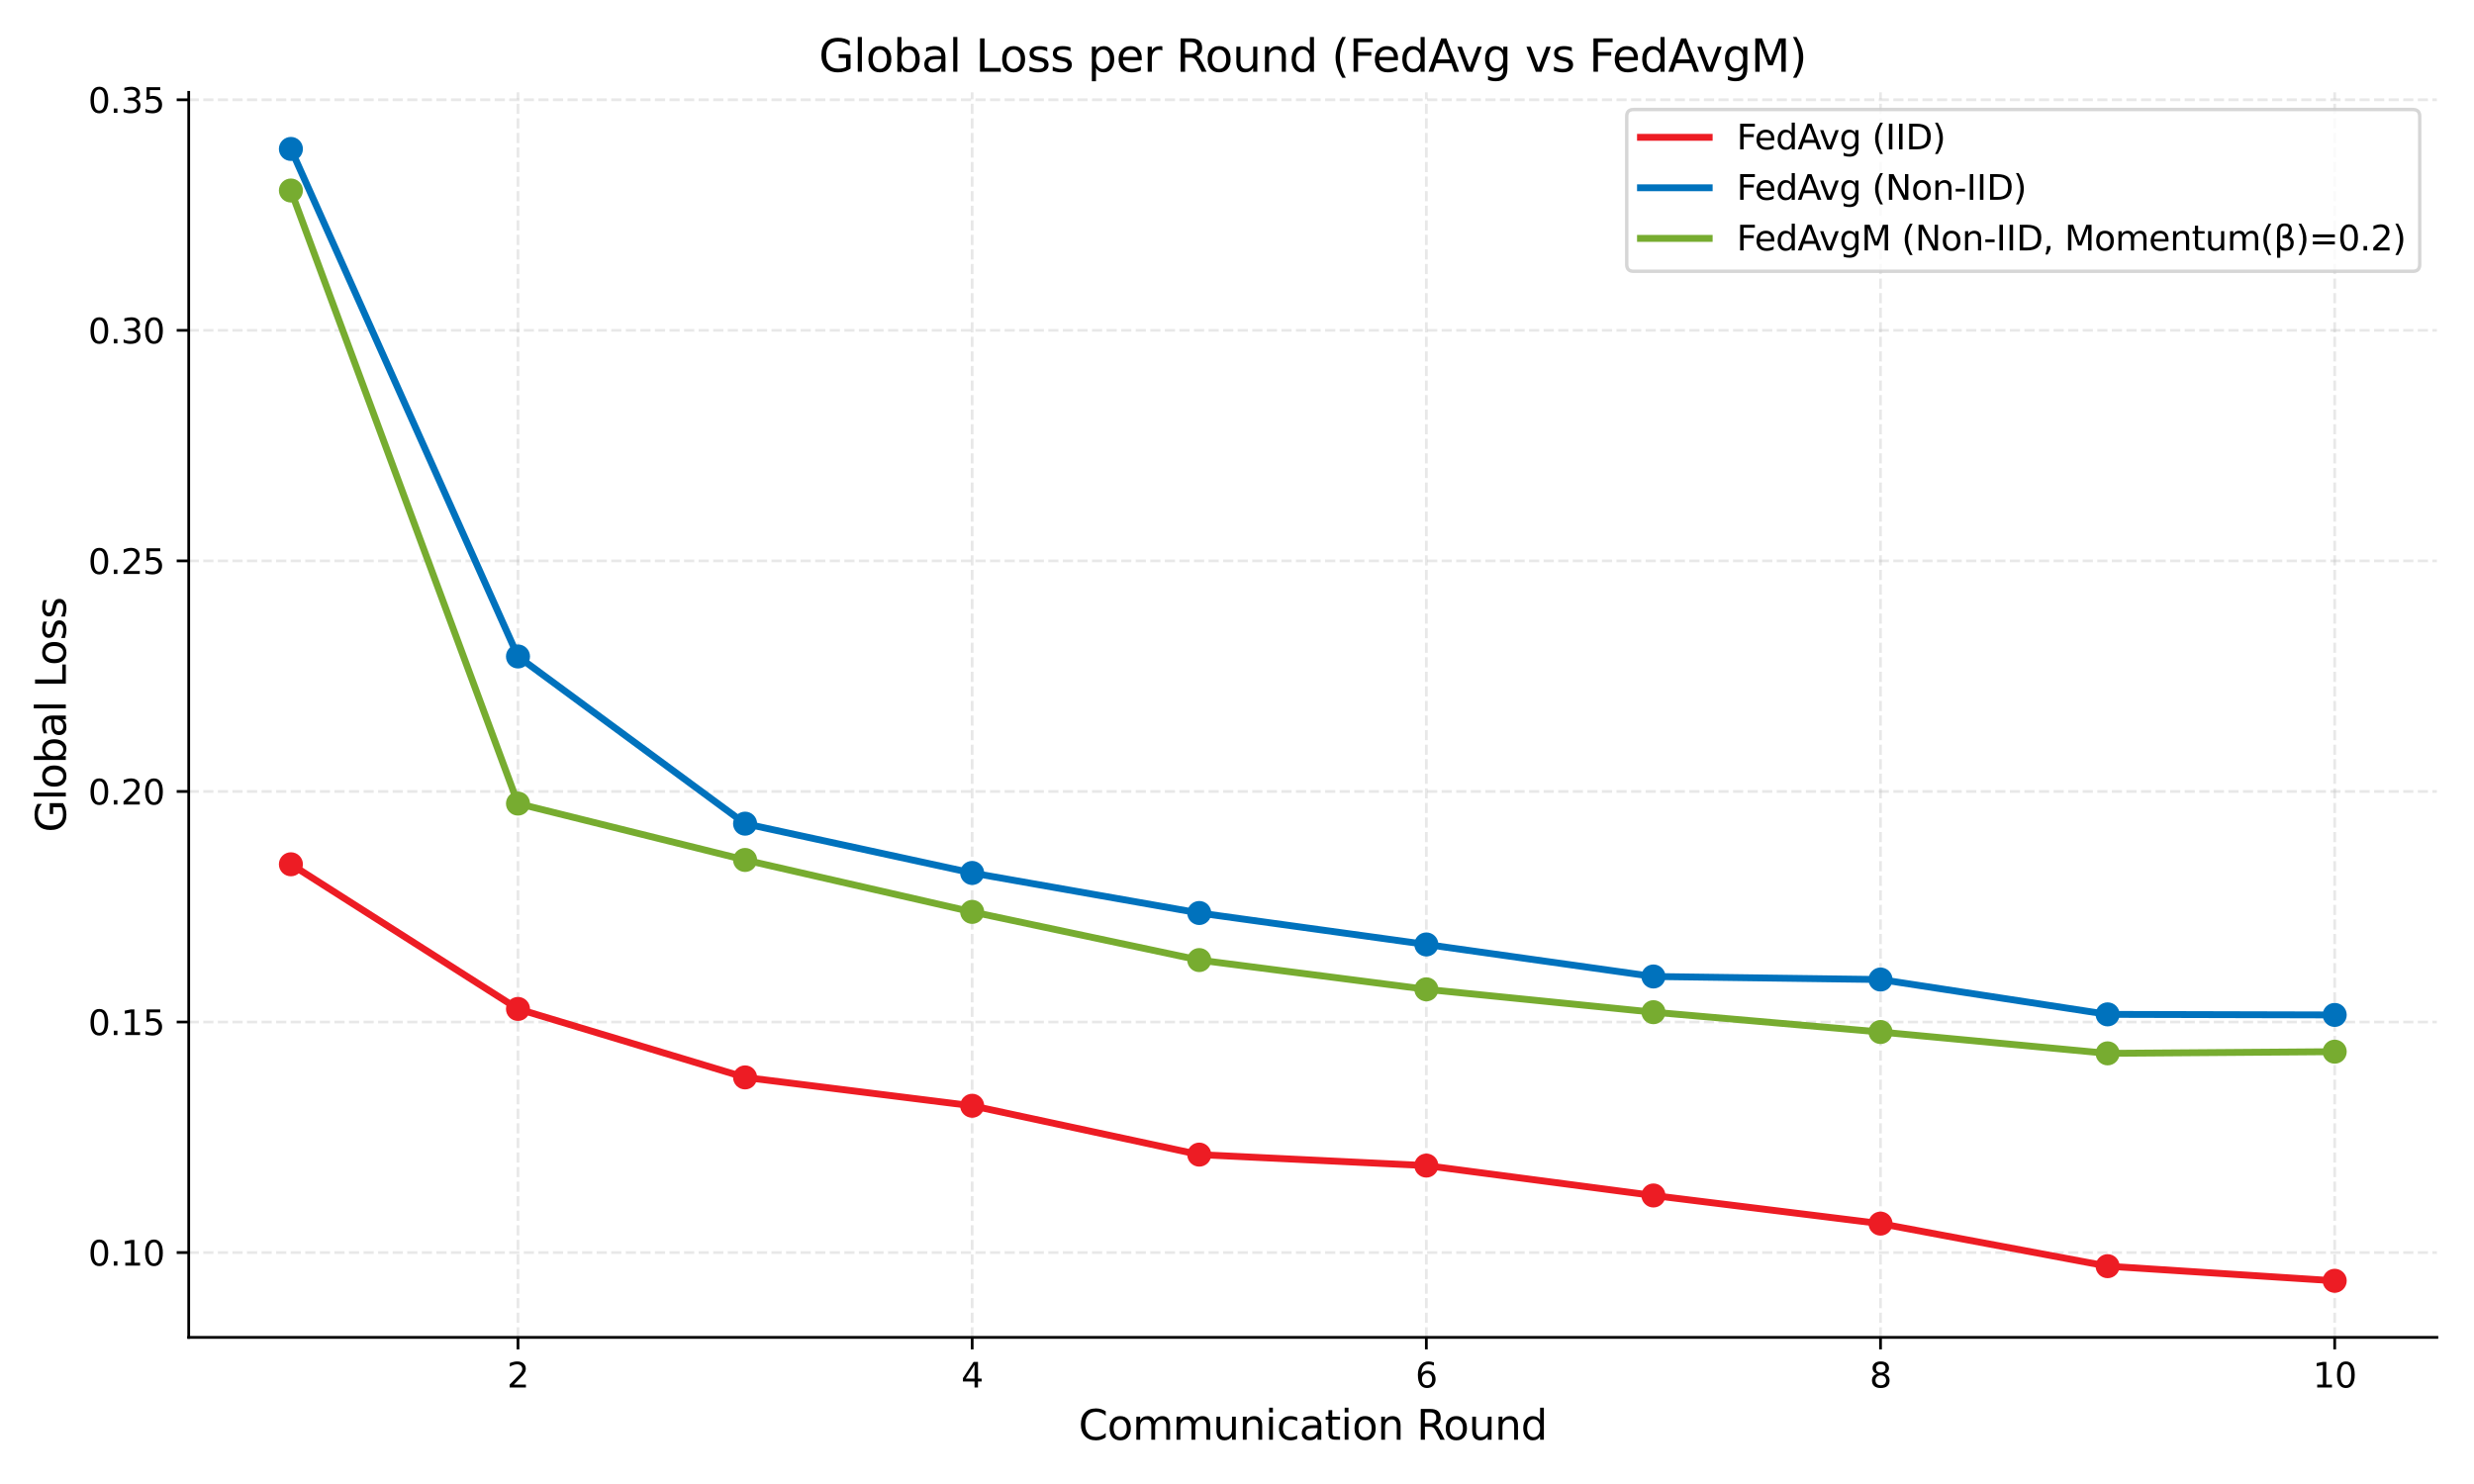 <?xml version="1.0" encoding="utf-8" standalone="no"?>
<!DOCTYPE svg PUBLIC "-//W3C//DTD SVG 1.1//EN"
  "http://www.w3.org/Graphics/SVG/1.1/DTD/svg11.dtd">
<svg xmlns:xlink="http://www.w3.org/1999/xlink" width="720pt" height="432pt" viewBox="0 0 720 432" xmlns="http://www.w3.org/2000/svg" version="1.1">
 <defs>
  <style type="text/css">*{stroke-linejoin: round; stroke-linecap: butt}</style>
 </defs>
 <g id="figure_1">
  <g id="patch_1">
   <path d="M 0 432 
L 720 432 
L 720 0 
L 0 0 
z
" style="fill: #ffffff"/>
  </g>
  <g id="axes_1">
   <g id="patch_2">
    <path d="M 54.92 389.32 
L 709.2 389.32 
L 709.2 26.88 
L 54.92 26.88 
z
" style="fill: #ffffff"/>
   </g>
   <g id="matplotlib.axis_1">
    <g id="xtick_1">
     <g id="line2d_1">
      <path d="M 150.749 389.32 
L 150.749 26.88 
" clip-path="url(#pfe8c3be2ac)" style="fill: none; stroke-dasharray: 2.96,1.28; stroke-dashoffset: 0; stroke: #b0b0b0; stroke-opacity: 0.3; stroke-width: 0.8"/>
     </g>
     <g id="line2d_2">
      <defs>
       <path id="m2718a9de65" d="M 0 0 
L 0 3.5 
" style="stroke: #000000; stroke-width: 0.8"/>
      </defs>
      <g>
       <use xlink:href="#m2718a9de65" x="150.749" y="389.32" style="stroke: #000000; stroke-width: 0.8"/>
      </g>
     </g>
     <g id="text_1">
      <!-- 2 -->
      <g transform="translate(147.568 403.918) scale(0.1 -0.1)">
       <defs>
        <path id="DejaVuSans-32" d="M 1228 531 
L 3431 531 
L 3431 0 
L 469 0 
L 469 531 
Q 828 903 1448 1529 
Q 2069 2156 2228 2338 
Q 2531 2678 2651 2914 
Q 2772 3150 2772 3378 
Q 2772 3750 2511 3984 
Q 2250 4219 1831 4219 
Q 1534 4219 1204 4116 
Q 875 4013 500 3803 
L 500 4441 
Q 881 4594 1212 4672 
Q 1544 4750 1819 4750 
Q 2544 4750 2975 4387 
Q 3406 4025 3406 3419 
Q 3406 3131 3298 2873 
Q 3191 2616 2906 2266 
Q 2828 2175 2409 1742 
Q 1991 1309 1228 531 
z
" transform="scale(0.016)"/>
       </defs>
       <use xlink:href="#DejaVuSans-32"/>
      </g>
     </g>
    </g>
    <g id="xtick_2">
     <g id="line2d_3">
      <path d="M 282.927 389.32 
L 282.927 26.88 
" clip-path="url(#pfe8c3be2ac)" style="fill: none; stroke-dasharray: 2.96,1.28; stroke-dashoffset: 0; stroke: #b0b0b0; stroke-opacity: 0.3; stroke-width: 0.8"/>
     </g>
     <g id="line2d_4">
      <g>
       <use xlink:href="#m2718a9de65" x="282.927" y="389.32" style="stroke: #000000; stroke-width: 0.8"/>
      </g>
     </g>
     <g id="text_2">
      <!-- 4 -->
      <g transform="translate(279.745 403.918) scale(0.1 -0.1)">
       <defs>
        <path id="DejaVuSans-34" d="M 2419 4116 
L 825 1625 
L 2419 1625 
L 2419 4116 
z
M 2253 4666 
L 3047 4666 
L 3047 1625 
L 3713 1625 
L 3713 1100 
L 3047 1100 
L 3047 0 
L 2419 0 
L 2419 1100 
L 313 1100 
L 313 1709 
L 2253 4666 
z
" transform="scale(0.016)"/>
       </defs>
       <use xlink:href="#DejaVuSans-34"/>
      </g>
     </g>
    </g>
    <g id="xtick_3">
     <g id="line2d_5">
      <path d="M 415.104 389.32 
L 415.104 26.88 
" clip-path="url(#pfe8c3be2ac)" style="fill: none; stroke-dasharray: 2.96,1.28; stroke-dashoffset: 0; stroke: #b0b0b0; stroke-opacity: 0.3; stroke-width: 0.8"/>
     </g>
     <g id="line2d_6">
      <g>
       <use xlink:href="#m2718a9de65" x="415.104" y="389.32" style="stroke: #000000; stroke-width: 0.8"/>
      </g>
     </g>
     <g id="text_3">
      <!-- 6 -->
      <g transform="translate(411.923 403.918) scale(0.1 -0.1)">
       <defs>
        <path id="DejaVuSans-36" d="M 2113 2584 
Q 1688 2584 1439 2293 
Q 1191 2003 1191 1497 
Q 1191 994 1439 701 
Q 1688 409 2113 409 
Q 2538 409 2786 701 
Q 3034 994 3034 1497 
Q 3034 2003 2786 2293 
Q 2538 2584 2113 2584 
z
M 3366 4563 
L 3366 3988 
Q 3128 4100 2886 4159 
Q 2644 4219 2406 4219 
Q 1781 4219 1451 3797 
Q 1122 3375 1075 2522 
Q 1259 2794 1537 2939 
Q 1816 3084 2150 3084 
Q 2853 3084 3261 2657 
Q 3669 2231 3669 1497 
Q 3669 778 3244 343 
Q 2819 -91 2113 -91 
Q 1303 -91 875 529 
Q 447 1150 447 2328 
Q 447 3434 972 4092 
Q 1497 4750 2381 4750 
Q 2619 4750 2861 4703 
Q 3103 4656 3366 4563 
z
" transform="scale(0.016)"/>
       </defs>
       <use xlink:href="#DejaVuSans-36"/>
      </g>
     </g>
    </g>
    <g id="xtick_4">
     <g id="line2d_7">
      <path d="M 547.282 389.32 
L 547.282 26.88 
" clip-path="url(#pfe8c3be2ac)" style="fill: none; stroke-dasharray: 2.96,1.28; stroke-dashoffset: 0; stroke: #b0b0b0; stroke-opacity: 0.3; stroke-width: 0.8"/>
     </g>
     <g id="line2d_8">
      <g>
       <use xlink:href="#m2718a9de65" x="547.282" y="389.32" style="stroke: #000000; stroke-width: 0.8"/>
      </g>
     </g>
     <g id="text_4">
      <!-- 8 -->
      <g transform="translate(544.101 403.918) scale(0.1 -0.1)">
       <defs>
        <path id="DejaVuSans-38" d="M 2034 2216 
Q 1584 2216 1326 1975 
Q 1069 1734 1069 1313 
Q 1069 891 1326 650 
Q 1584 409 2034 409 
Q 2484 409 2743 651 
Q 3003 894 3003 1313 
Q 3003 1734 2745 1975 
Q 2488 2216 2034 2216 
z
M 1403 2484 
Q 997 2584 770 2862 
Q 544 3141 544 3541 
Q 544 4100 942 4425 
Q 1341 4750 2034 4750 
Q 2731 4750 3128 4425 
Q 3525 4100 3525 3541 
Q 3525 3141 3298 2862 
Q 3072 2584 2669 2484 
Q 3125 2378 3379 2068 
Q 3634 1759 3634 1313 
Q 3634 634 3220 271 
Q 2806 -91 2034 -91 
Q 1263 -91 848 271 
Q 434 634 434 1313 
Q 434 1759 690 2068 
Q 947 2378 1403 2484 
z
M 1172 3481 
Q 1172 3119 1398 2916 
Q 1625 2713 2034 2713 
Q 2441 2713 2670 2916 
Q 2900 3119 2900 3481 
Q 2900 3844 2670 4047 
Q 2441 4250 2034 4250 
Q 1625 4250 1398 4047 
Q 1172 3844 1172 3481 
z
" transform="scale(0.016)"/>
       </defs>
       <use xlink:href="#DejaVuSans-38"/>
      </g>
     </g>
    </g>
    <g id="xtick_5">
     <g id="line2d_9">
      <path d="M 679.46 389.32 
L 679.46 26.88 
" clip-path="url(#pfe8c3be2ac)" style="fill: none; stroke-dasharray: 2.96,1.28; stroke-dashoffset: 0; stroke: #b0b0b0; stroke-opacity: 0.3; stroke-width: 0.8"/>
     </g>
     <g id="line2d_10">
      <g>
       <use xlink:href="#m2718a9de65" x="679.46" y="389.32" style="stroke: #000000; stroke-width: 0.8"/>
      </g>
     </g>
     <g id="text_5">
      <!-- 10 -->
      <g transform="translate(673.097 403.918) scale(0.1 -0.1)">
       <defs>
        <path id="DejaVuSans-31" d="M 794 531 
L 1825 531 
L 1825 4091 
L 703 3866 
L 703 4441 
L 1819 4666 
L 2450 4666 
L 2450 531 
L 3481 531 
L 3481 0 
L 794 0 
L 794 531 
z
" transform="scale(0.016)"/>
        <path id="DejaVuSans-30" d="M 2034 4250 
Q 1547 4250 1301 3770 
Q 1056 3291 1056 2328 
Q 1056 1369 1301 889 
Q 1547 409 2034 409 
Q 2525 409 2770 889 
Q 3016 1369 3016 2328 
Q 3016 3291 2770 3770 
Q 2525 4250 2034 4250 
z
M 2034 4750 
Q 2819 4750 3233 4129 
Q 3647 3509 3647 2328 
Q 3647 1150 3233 529 
Q 2819 -91 2034 -91 
Q 1250 -91 836 529 
Q 422 1150 422 2328 
Q 422 3509 836 4129 
Q 1250 4750 2034 4750 
z
" transform="scale(0.016)"/>
       </defs>
       <use xlink:href="#DejaVuSans-31"/>
       <use xlink:href="#DejaVuSans-30" x="63.623"/>
      </g>
     </g>
    </g>
    <g id="text_6">
     <!-- Communication Round -->
     <g transform="translate(313.878 419.116) scale(0.12 -0.12)">
      <defs>
       <path id="DejaVuSans-43" d="M 4122 4306 
L 4122 3641 
Q 3803 3938 3442 4084 
Q 3081 4231 2675 4231 
Q 1875 4231 1450 3742 
Q 1025 3253 1025 2328 
Q 1025 1406 1450 917 
Q 1875 428 2675 428 
Q 3081 428 3442 575 
Q 3803 722 4122 1019 
L 4122 359 
Q 3791 134 3420 21 
Q 3050 -91 2638 -91 
Q 1578 -91 968 557 
Q 359 1206 359 2328 
Q 359 3453 968 4101 
Q 1578 4750 2638 4750 
Q 3056 4750 3426 4639 
Q 3797 4528 4122 4306 
z
" transform="scale(0.016)"/>
       <path id="DejaVuSans-6f" d="M 1959 3097 
Q 1497 3097 1228 2736 
Q 959 2375 959 1747 
Q 959 1119 1226 758 
Q 1494 397 1959 397 
Q 2419 397 2687 759 
Q 2956 1122 2956 1747 
Q 2956 2369 2687 2733 
Q 2419 3097 1959 3097 
z
M 1959 3584 
Q 2709 3584 3137 3096 
Q 3566 2609 3566 1747 
Q 3566 888 3137 398 
Q 2709 -91 1959 -91 
Q 1206 -91 779 398 
Q 353 888 353 1747 
Q 353 2609 779 3096 
Q 1206 3584 1959 3584 
z
" transform="scale(0.016)"/>
       <path id="DejaVuSans-6d" d="M 3328 2828 
Q 3544 3216 3844 3400 
Q 4144 3584 4550 3584 
Q 5097 3584 5394 3201 
Q 5691 2819 5691 2113 
L 5691 0 
L 5113 0 
L 5113 2094 
Q 5113 2597 4934 2840 
Q 4756 3084 4391 3084 
Q 3944 3084 3684 2787 
Q 3425 2491 3425 1978 
L 3425 0 
L 2847 0 
L 2847 2094 
Q 2847 2600 2669 2842 
Q 2491 3084 2119 3084 
Q 1678 3084 1418 2786 
Q 1159 2488 1159 1978 
L 1159 0 
L 581 0 
L 581 3500 
L 1159 3500 
L 1159 2956 
Q 1356 3278 1631 3431 
Q 1906 3584 2284 3584 
Q 2666 3584 2933 3390 
Q 3200 3197 3328 2828 
z
" transform="scale(0.016)"/>
       <path id="DejaVuSans-75" d="M 544 1381 
L 544 3500 
L 1119 3500 
L 1119 1403 
Q 1119 906 1312 657 
Q 1506 409 1894 409 
Q 2359 409 2629 706 
Q 2900 1003 2900 1516 
L 2900 3500 
L 3475 3500 
L 3475 0 
L 2900 0 
L 2900 538 
Q 2691 219 2414 64 
Q 2138 -91 1772 -91 
Q 1169 -91 856 284 
Q 544 659 544 1381 
z
M 1991 3584 
L 1991 3584 
z
" transform="scale(0.016)"/>
       <path id="DejaVuSans-6e" d="M 3513 2113 
L 3513 0 
L 2938 0 
L 2938 2094 
Q 2938 2591 2744 2837 
Q 2550 3084 2163 3084 
Q 1697 3084 1428 2787 
Q 1159 2491 1159 1978 
L 1159 0 
L 581 0 
L 581 3500 
L 1159 3500 
L 1159 2956 
Q 1366 3272 1645 3428 
Q 1925 3584 2291 3584 
Q 2894 3584 3203 3211 
Q 3513 2838 3513 2113 
z
" transform="scale(0.016)"/>
       <path id="DejaVuSans-69" d="M 603 3500 
L 1178 3500 
L 1178 0 
L 603 0 
L 603 3500 
z
M 603 4863 
L 1178 4863 
L 1178 4134 
L 603 4134 
L 603 4863 
z
" transform="scale(0.016)"/>
       <path id="DejaVuSans-63" d="M 3122 3366 
L 3122 2828 
Q 2878 2963 2633 3030 
Q 2388 3097 2138 3097 
Q 1578 3097 1268 2742 
Q 959 2388 959 1747 
Q 959 1106 1268 751 
Q 1578 397 2138 397 
Q 2388 397 2633 464 
Q 2878 531 3122 666 
L 3122 134 
Q 2881 22 2623 -34 
Q 2366 -91 2075 -91 
Q 1284 -91 818 406 
Q 353 903 353 1747 
Q 353 2603 823 3093 
Q 1294 3584 2113 3584 
Q 2378 3584 2631 3529 
Q 2884 3475 3122 3366 
z
" transform="scale(0.016)"/>
       <path id="DejaVuSans-61" d="M 2194 1759 
Q 1497 1759 1228 1600 
Q 959 1441 959 1056 
Q 959 750 1161 570 
Q 1363 391 1709 391 
Q 2188 391 2477 730 
Q 2766 1069 2766 1631 
L 2766 1759 
L 2194 1759 
z
M 3341 1997 
L 3341 0 
L 2766 0 
L 2766 531 
Q 2569 213 2275 61 
Q 1981 -91 1556 -91 
Q 1019 -91 701 211 
Q 384 513 384 1019 
Q 384 1609 779 1909 
Q 1175 2209 1959 2209 
L 2766 2209 
L 2766 2266 
Q 2766 2663 2505 2880 
Q 2244 3097 1772 3097 
Q 1472 3097 1187 3025 
Q 903 2953 641 2809 
L 641 3341 
Q 956 3463 1253 3523 
Q 1550 3584 1831 3584 
Q 2591 3584 2966 3190 
Q 3341 2797 3341 1997 
z
" transform="scale(0.016)"/>
       <path id="DejaVuSans-74" d="M 1172 4494 
L 1172 3500 
L 2356 3500 
L 2356 3053 
L 1172 3053 
L 1172 1153 
Q 1172 725 1289 603 
Q 1406 481 1766 481 
L 2356 481 
L 2356 0 
L 1766 0 
Q 1100 0 847 248 
Q 594 497 594 1153 
L 594 3053 
L 172 3053 
L 172 3500 
L 594 3500 
L 594 4494 
L 1172 4494 
z
" transform="scale(0.016)"/>
       <path id="DejaVuSans-20" transform="scale(0.016)"/>
       <path id="DejaVuSans-52" d="M 2841 2188 
Q 3044 2119 3236 1894 
Q 3428 1669 3622 1275 
L 4263 0 
L 3584 0 
L 2988 1197 
Q 2756 1666 2539 1819 
Q 2322 1972 1947 1972 
L 1259 1972 
L 1259 0 
L 628 0 
L 628 4666 
L 2053 4666 
Q 2853 4666 3247 4331 
Q 3641 3997 3641 3322 
Q 3641 2881 3436 2590 
Q 3231 2300 2841 2188 
z
M 1259 4147 
L 1259 2491 
L 2053 2491 
Q 2509 2491 2742 2702 
Q 2975 2913 2975 3322 
Q 2975 3731 2742 3939 
Q 2509 4147 2053 4147 
L 1259 4147 
z
" transform="scale(0.016)"/>
       <path id="DejaVuSans-64" d="M 2906 2969 
L 2906 4863 
L 3481 4863 
L 3481 0 
L 2906 0 
L 2906 525 
Q 2725 213 2448 61 
Q 2172 -91 1784 -91 
Q 1150 -91 751 415 
Q 353 922 353 1747 
Q 353 2572 751 3078 
Q 1150 3584 1784 3584 
Q 2172 3584 2448 3432 
Q 2725 3281 2906 2969 
z
M 947 1747 
Q 947 1113 1208 752 
Q 1469 391 1925 391 
Q 2381 391 2643 752 
Q 2906 1113 2906 1747 
Q 2906 2381 2643 2742 
Q 2381 3103 1925 3103 
Q 1469 3103 1208 2742 
Q 947 2381 947 1747 
z
" transform="scale(0.016)"/>
      </defs>
      <use xlink:href="#DejaVuSans-43"/>
      <use xlink:href="#DejaVuSans-6f" x="69.824"/>
      <use xlink:href="#DejaVuSans-6d" x="131.006"/>
      <use xlink:href="#DejaVuSans-6d" x="228.418"/>
      <use xlink:href="#DejaVuSans-75" x="325.83"/>
      <use xlink:href="#DejaVuSans-6e" x="389.209"/>
      <use xlink:href="#DejaVuSans-69" x="452.588"/>
      <use xlink:href="#DejaVuSans-63" x="480.371"/>
      <use xlink:href="#DejaVuSans-61" x="535.352"/>
      <use xlink:href="#DejaVuSans-74" x="596.631"/>
      <use xlink:href="#DejaVuSans-69" x="635.84"/>
      <use xlink:href="#DejaVuSans-6f" x="663.623"/>
      <use xlink:href="#DejaVuSans-6e" x="724.805"/>
      <use xlink:href="#DejaVuSans-20" x="788.184"/>
      <use xlink:href="#DejaVuSans-52" x="819.971"/>
      <use xlink:href="#DejaVuSans-6f" x="884.953"/>
      <use xlink:href="#DejaVuSans-75" x="946.135"/>
      <use xlink:href="#DejaVuSans-6e" x="1009.514"/>
      <use xlink:href="#DejaVuSans-64" x="1072.893"/>
     </g>
    </g>
   </g>
   <g id="matplotlib.axis_2">
    <g id="ytick_1">
     <g id="line2d_11">
      <path d="M 54.92 364.632 
L 709.2 364.632 
" clip-path="url(#pfe8c3be2ac)" style="fill: none; stroke-dasharray: 2.96,1.28; stroke-dashoffset: 0; stroke: #b0b0b0; stroke-opacity: 0.3; stroke-width: 0.8"/>
     </g>
     <g id="line2d_12">
      <defs>
       <path id="m87251347e4" d="M 0 0 
L -3.5 0 
" style="stroke: #000000; stroke-width: 0.8"/>
      </defs>
      <g>
       <use xlink:href="#m87251347e4" x="54.92" y="364.632" style="stroke: #000000; stroke-width: 0.8"/>
      </g>
     </g>
     <g id="text_7">
      <!-- 0.10 -->
      <g transform="translate(25.654 368.431) scale(0.1 -0.1)">
       <defs>
        <path id="DejaVuSans-2e" d="M 684 794 
L 1344 794 
L 1344 0 
L 684 0 
L 684 794 
z
" transform="scale(0.016)"/>
       </defs>
       <use xlink:href="#DejaVuSans-30"/>
       <use xlink:href="#DejaVuSans-2e" x="63.623"/>
       <use xlink:href="#DejaVuSans-31" x="95.41"/>
       <use xlink:href="#DejaVuSans-30" x="159.033"/>
      </g>
     </g>
    </g>
    <g id="ytick_2">
     <g id="line2d_13">
      <path d="M 54.92 297.515 
L 709.2 297.515 
" clip-path="url(#pfe8c3be2ac)" style="fill: none; stroke-dasharray: 2.96,1.28; stroke-dashoffset: 0; stroke: #b0b0b0; stroke-opacity: 0.3; stroke-width: 0.8"/>
     </g>
     <g id="line2d_14">
      <g>
       <use xlink:href="#m87251347e4" x="54.92" y="297.515" style="stroke: #000000; stroke-width: 0.8"/>
      </g>
     </g>
     <g id="text_8">
      <!-- 0.15 -->
      <g transform="translate(25.654 301.314) scale(0.1 -0.1)">
       <defs>
        <path id="DejaVuSans-35" d="M 691 4666 
L 3169 4666 
L 3169 4134 
L 1269 4134 
L 1269 2991 
Q 1406 3038 1543 3061 
Q 1681 3084 1819 3084 
Q 2600 3084 3056 2656 
Q 3513 2228 3513 1497 
Q 3513 744 3044 326 
Q 2575 -91 1722 -91 
Q 1428 -91 1123 -41 
Q 819 9 494 109 
L 494 744 
Q 775 591 1075 516 
Q 1375 441 1709 441 
Q 2250 441 2565 725 
Q 2881 1009 2881 1497 
Q 2881 1984 2565 2268 
Q 2250 2553 1709 2553 
Q 1456 2553 1204 2497 
Q 953 2441 691 2322 
L 691 4666 
z
" transform="scale(0.016)"/>
       </defs>
       <use xlink:href="#DejaVuSans-30"/>
       <use xlink:href="#DejaVuSans-2e" x="63.623"/>
       <use xlink:href="#DejaVuSans-31" x="95.41"/>
       <use xlink:href="#DejaVuSans-35" x="159.033"/>
      </g>
     </g>
    </g>
    <g id="ytick_3">
     <g id="line2d_15">
      <path d="M 54.92 230.398 
L 709.2 230.398 
" clip-path="url(#pfe8c3be2ac)" style="fill: none; stroke-dasharray: 2.96,1.28; stroke-dashoffset: 0; stroke: #b0b0b0; stroke-opacity: 0.3; stroke-width: 0.8"/>
     </g>
     <g id="line2d_16">
      <g>
       <use xlink:href="#m87251347e4" x="54.92" y="230.398" style="stroke: #000000; stroke-width: 0.8"/>
      </g>
     </g>
     <g id="text_9">
      <!-- 0.20 -->
      <g transform="translate(25.654 234.197) scale(0.1 -0.1)">
       <use xlink:href="#DejaVuSans-30"/>
       <use xlink:href="#DejaVuSans-2e" x="63.623"/>
       <use xlink:href="#DejaVuSans-32" x="95.41"/>
       <use xlink:href="#DejaVuSans-30" x="159.033"/>
      </g>
     </g>
    </g>
    <g id="ytick_4">
     <g id="line2d_17">
      <path d="M 54.92 163.281 
L 709.2 163.281 
" clip-path="url(#pfe8c3be2ac)" style="fill: none; stroke-dasharray: 2.96,1.28; stroke-dashoffset: 0; stroke: #b0b0b0; stroke-opacity: 0.3; stroke-width: 0.8"/>
     </g>
     <g id="line2d_18">
      <g>
       <use xlink:href="#m87251347e4" x="54.92" y="163.281" style="stroke: #000000; stroke-width: 0.8"/>
      </g>
     </g>
     <g id="text_10">
      <!-- 0.25 -->
      <g transform="translate(25.654 167.081) scale(0.1 -0.1)">
       <use xlink:href="#DejaVuSans-30"/>
       <use xlink:href="#DejaVuSans-2e" x="63.623"/>
       <use xlink:href="#DejaVuSans-32" x="95.41"/>
       <use xlink:href="#DejaVuSans-35" x="159.033"/>
      </g>
     </g>
    </g>
    <g id="ytick_5">
     <g id="line2d_19">
      <path d="M 54.92 96.165 
L 709.2 96.165 
" clip-path="url(#pfe8c3be2ac)" style="fill: none; stroke-dasharray: 2.96,1.28; stroke-dashoffset: 0; stroke: #b0b0b0; stroke-opacity: 0.3; stroke-width: 0.8"/>
     </g>
     <g id="line2d_20">
      <g>
       <use xlink:href="#m87251347e4" x="54.92" y="96.165" style="stroke: #000000; stroke-width: 0.8"/>
      </g>
     </g>
     <g id="text_11">
      <!-- 0.30 -->
      <g transform="translate(25.654 99.964) scale(0.1 -0.1)">
       <defs>
        <path id="DejaVuSans-33" d="M 2597 2516 
Q 3050 2419 3304 2112 
Q 3559 1806 3559 1356 
Q 3559 666 3084 287 
Q 2609 -91 1734 -91 
Q 1441 -91 1130 -33 
Q 819 25 488 141 
L 488 750 
Q 750 597 1062 519 
Q 1375 441 1716 441 
Q 2309 441 2620 675 
Q 2931 909 2931 1356 
Q 2931 1769 2642 2001 
Q 2353 2234 1838 2234 
L 1294 2234 
L 1294 2753 
L 1863 2753 
Q 2328 2753 2575 2939 
Q 2822 3125 2822 3475 
Q 2822 3834 2567 4026 
Q 2313 4219 1838 4219 
Q 1578 4219 1281 4162 
Q 984 4106 628 3988 
L 628 4550 
Q 988 4650 1302 4700 
Q 1616 4750 1894 4750 
Q 2613 4750 3031 4423 
Q 3450 4097 3450 3541 
Q 3450 3153 3228 2886 
Q 3006 2619 2597 2516 
z
" transform="scale(0.016)"/>
       </defs>
       <use xlink:href="#DejaVuSans-30"/>
       <use xlink:href="#DejaVuSans-2e" x="63.623"/>
       <use xlink:href="#DejaVuSans-33" x="95.41"/>
       <use xlink:href="#DejaVuSans-30" x="159.033"/>
      </g>
     </g>
    </g>
    <g id="ytick_6">
     <g id="line2d_21">
      <path d="M 54.92 29.048 
L 709.2 29.048 
" clip-path="url(#pfe8c3be2ac)" style="fill: none; stroke-dasharray: 2.96,1.28; stroke-dashoffset: 0; stroke: #b0b0b0; stroke-opacity: 0.3; stroke-width: 0.8"/>
     </g>
     <g id="line2d_22">
      <g>
       <use xlink:href="#m87251347e4" x="54.92" y="29.048" style="stroke: #000000; stroke-width: 0.8"/>
      </g>
     </g>
     <g id="text_12">
      <!-- 0.35 -->
      <g transform="translate(25.654 32.847) scale(0.1 -0.1)">
       <use xlink:href="#DejaVuSans-30"/>
       <use xlink:href="#DejaVuSans-2e" x="63.623"/>
       <use xlink:href="#DejaVuSans-33" x="95.41"/>
       <use xlink:href="#DejaVuSans-35" x="159.033"/>
      </g>
     </g>
    </g>
    <g id="text_13">
     <!-- Global Loss -->
     <g transform="translate(19.159 242.308) rotate(-90) scale(0.12 -0.12)">
      <defs>
       <path id="DejaVuSans-47" d="M 3809 666 
L 3809 1919 
L 2778 1919 
L 2778 2438 
L 4434 2438 
L 4434 434 
Q 4069 175 3628 42 
Q 3188 -91 2688 -91 
Q 1594 -91 976 548 
Q 359 1188 359 2328 
Q 359 3472 976 4111 
Q 1594 4750 2688 4750 
Q 3144 4750 3555 4637 
Q 3966 4525 4313 4306 
L 4313 3634 
Q 3963 3931 3569 4081 
Q 3175 4231 2741 4231 
Q 1884 4231 1454 3753 
Q 1025 3275 1025 2328 
Q 1025 1384 1454 906 
Q 1884 428 2741 428 
Q 3075 428 3337 486 
Q 3600 544 3809 666 
z
" transform="scale(0.016)"/>
       <path id="DejaVuSans-6c" d="M 603 4863 
L 1178 4863 
L 1178 0 
L 603 0 
L 603 4863 
z
" transform="scale(0.016)"/>
       <path id="DejaVuSans-62" d="M 3116 1747 
Q 3116 2381 2855 2742 
Q 2594 3103 2138 3103 
Q 1681 3103 1420 2742 
Q 1159 2381 1159 1747 
Q 1159 1113 1420 752 
Q 1681 391 2138 391 
Q 2594 391 2855 752 
Q 3116 1113 3116 1747 
z
M 1159 2969 
Q 1341 3281 1617 3432 
Q 1894 3584 2278 3584 
Q 2916 3584 3314 3078 
Q 3713 2572 3713 1747 
Q 3713 922 3314 415 
Q 2916 -91 2278 -91 
Q 1894 -91 1617 61 
Q 1341 213 1159 525 
L 1159 0 
L 581 0 
L 581 4863 
L 1159 4863 
L 1159 2969 
z
" transform="scale(0.016)"/>
       <path id="DejaVuSans-4c" d="M 628 4666 
L 1259 4666 
L 1259 531 
L 3531 531 
L 3531 0 
L 628 0 
L 628 4666 
z
" transform="scale(0.016)"/>
       <path id="DejaVuSans-73" d="M 2834 3397 
L 2834 2853 
Q 2591 2978 2328 3040 
Q 2066 3103 1784 3103 
Q 1356 3103 1142 2972 
Q 928 2841 928 2578 
Q 928 2378 1081 2264 
Q 1234 2150 1697 2047 
L 1894 2003 
Q 2506 1872 2764 1633 
Q 3022 1394 3022 966 
Q 3022 478 2636 193 
Q 2250 -91 1575 -91 
Q 1294 -91 989 -36 
Q 684 19 347 128 
L 347 722 
Q 666 556 975 473 
Q 1284 391 1588 391 
Q 1994 391 2212 530 
Q 2431 669 2431 922 
Q 2431 1156 2273 1281 
Q 2116 1406 1581 1522 
L 1381 1569 
Q 847 1681 609 1914 
Q 372 2147 372 2553 
Q 372 3047 722 3315 
Q 1072 3584 1716 3584 
Q 2034 3584 2315 3537 
Q 2597 3491 2834 3397 
z
" transform="scale(0.016)"/>
      </defs>
      <use xlink:href="#DejaVuSans-47"/>
      <use xlink:href="#DejaVuSans-6c" x="77.49"/>
      <use xlink:href="#DejaVuSans-6f" x="105.273"/>
      <use xlink:href="#DejaVuSans-62" x="166.455"/>
      <use xlink:href="#DejaVuSans-61" x="229.932"/>
      <use xlink:href="#DejaVuSans-6c" x="291.211"/>
      <use xlink:href="#DejaVuSans-20" x="318.994"/>
      <use xlink:href="#DejaVuSans-4c" x="350.781"/>
      <use xlink:href="#DejaVuSans-6f" x="404.744"/>
      <use xlink:href="#DejaVuSans-73" x="465.926"/>
      <use xlink:href="#DejaVuSans-73" x="518.025"/>
     </g>
    </g>
   </g>
   <g id="line2d_23">
    <path d="M 84.66 251.599 
L 90.668 255.427 
L 96.676 259.255 
L 102.684 263.084 
L 108.692 266.912 
L 114.7 270.74 
L 120.708 274.568 
L 126.717 278.397 
L 132.725 282.225 
L 138.733 286.053 
L 144.741 289.881 
L 150.749 293.709 
L 156.757 295.521 
L 162.765 297.333 
L 168.773 299.145 
L 174.781 300.957 
L 180.789 302.768 
L 186.797 304.58 
L 192.805 306.392 
L 198.814 308.204 
L 204.822 310.016 
L 210.83 311.827 
L 216.838 313.639 
L 222.846 314.389 
L 228.854 315.14 
L 234.862 315.89 
L 240.87 316.64 
L 246.878 317.39 
L 252.886 318.141 
L 258.894 318.891 
L 264.902 319.641 
L 270.911 320.391 
L 276.919 321.142 
L 282.927 321.892 
L 288.935 323.185 
L 294.943 324.478 
L 300.951 325.771 
L 306.959 327.064 
L 312.967 328.357 
L 318.975 329.65 
L 324.983 330.943 
L 330.991 332.236 
L 336.999 333.529 
L 343.007 334.822 
L 349.016 336.115 
L 355.024 336.405 
L 361.032 336.696 
L 367.04 336.986 
L 373.048 337.276 
L 379.056 337.566 
L 385.064 337.856 
L 391.072 338.146 
L 397.08 338.437 
L 403.088 338.727 
L 409.096 339.017 
L 415.104 339.307 
L 421.113 340.099 
L 427.121 340.89 
L 433.129 341.681 
L 439.137 342.473 
L 445.145 343.264 
L 451.153 344.055 
L 457.161 344.847 
L 463.169 345.638 
L 469.177 346.43 
L 475.185 347.221 
L 481.193 348.012 
L 487.201 348.757 
L 493.209 349.501 
L 499.218 350.245 
L 505.226 350.99 
L 511.234 351.734 
L 517.242 352.479 
L 523.25 353.223 
L 529.258 353.967 
L 535.266 354.712 
L 541.274 355.456 
L 547.282 356.2 
L 553.29 357.327 
L 559.298 358.453 
L 565.306 359.58 
L 571.315 360.706 
L 577.323 361.833 
L 583.331 362.959 
L 589.339 364.086 
L 595.347 365.212 
L 601.355 366.339 
L 607.363 367.465 
L 613.371 368.592 
L 619.379 368.978 
L 625.387 369.365 
L 631.395 369.752 
L 637.403 370.138 
L 643.412 370.525 
L 649.42 370.912 
L 655.428 371.299 
L 661.436 371.685 
L 667.444 372.072 
L 673.452 372.459 
L 679.46 372.845 
" clip-path="url(#pfe8c3be2ac)" style="fill: none; stroke: #ed1c24; stroke-width: 2; stroke-linecap: square"/>
   </g>
   <g id="line2d_24">
    <defs>
     <path id="m4ed9d0aee3" d="M 0 3 
C 0.796 3 1.559 2.684 2.121 2.121 
C 2.684 1.559 3 0.796 3 0 
C 3 -0.796 2.684 -1.559 2.121 -2.121 
C 1.559 -2.684 0.796 -3 0 -3 
C -0.796 -3 -1.559 -2.684 -2.121 -2.121 
C -2.684 -1.559 -3 -0.796 -3 0 
C -3 0.796 -2.684 1.559 -2.121 2.121 
C -1.559 2.684 -0.796 3 0 3 
z
" style="stroke: #ed1c24"/>
    </defs>
    <g clip-path="url(#pfe8c3be2ac)">
     <use xlink:href="#m4ed9d0aee3" x="84.66" y="251.599" style="fill: #ed1c24; stroke: #ed1c24"/>
     <use xlink:href="#m4ed9d0aee3" x="150.749" y="293.709" style="fill: #ed1c24; stroke: #ed1c24"/>
     <use xlink:href="#m4ed9d0aee3" x="216.838" y="313.639" style="fill: #ed1c24; stroke: #ed1c24"/>
     <use xlink:href="#m4ed9d0aee3" x="282.927" y="321.892" style="fill: #ed1c24; stroke: #ed1c24"/>
     <use xlink:href="#m4ed9d0aee3" x="349.016" y="336.115" style="fill: #ed1c24; stroke: #ed1c24"/>
     <use xlink:href="#m4ed9d0aee3" x="415.104" y="339.307" style="fill: #ed1c24; stroke: #ed1c24"/>
     <use xlink:href="#m4ed9d0aee3" x="481.193" y="348.012" style="fill: #ed1c24; stroke: #ed1c24"/>
     <use xlink:href="#m4ed9d0aee3" x="547.282" y="356.2" style="fill: #ed1c24; stroke: #ed1c24"/>
     <use xlink:href="#m4ed9d0aee3" x="613.371" y="368.592" style="fill: #ed1c24; stroke: #ed1c24"/>
     <use xlink:href="#m4ed9d0aee3" x="679.46" y="372.845" style="fill: #ed1c24; stroke: #ed1c24"/>
    </g>
   </g>
   <g id="line2d_25">
    <path d="M 84.66 43.355 
L 90.668 56.786 
L 96.676 70.218 
L 102.684 83.649 
L 108.692 97.081 
L 114.7 110.513 
L 120.708 123.944 
L 126.717 137.376 
L 132.725 150.808 
L 138.733 164.239 
L 144.741 177.671 
L 150.749 191.103 
L 156.757 195.527 
L 162.765 199.952 
L 168.773 204.376 
L 174.781 208.801 
L 180.789 213.226 
L 186.797 217.65 
L 192.805 222.075 
L 198.814 226.499 
L 204.822 230.924 
L 210.83 235.348 
L 216.838 239.773 
L 222.846 241.078 
L 228.854 242.382 
L 234.862 243.687 
L 240.87 244.992 
L 246.878 246.296 
L 252.886 247.601 
L 258.894 248.905 
L 264.902 250.21 
L 270.911 251.515 
L 276.919 252.819 
L 282.927 254.124 
L 288.935 255.184 
L 294.943 256.243 
L 300.951 257.303 
L 306.959 258.362 
L 312.967 259.422 
L 318.975 260.482 
L 324.983 261.541 
L 330.991 262.601 
L 336.999 263.66 
L 343.007 264.72 
L 349.016 265.779 
L 355.024 266.612 
L 361.032 267.444 
L 367.04 268.277 
L 373.048 269.109 
L 379.056 269.941 
L 385.064 270.774 
L 391.072 271.606 
L 397.08 272.438 
L 403.088 273.271 
L 409.096 274.103 
L 415.104 274.936 
L 421.113 275.783 
L 427.121 276.631 
L 433.129 277.479 
L 439.137 278.327 
L 445.145 279.175 
L 451.153 280.023 
L 457.161 280.871 
L 463.169 281.718 
L 469.177 282.566 
L 475.185 283.414 
L 481.193 284.262 
L 487.201 284.342 
L 493.209 284.423 
L 499.218 284.503 
L 505.226 284.584 
L 511.234 284.664 
L 517.242 284.745 
L 523.25 284.825 
L 529.258 284.905 
L 535.266 284.986 
L 541.274 285.066 
L 547.282 285.147 
L 553.29 286.069 
L 559.298 286.991 
L 565.306 287.913 
L 571.315 288.835 
L 577.323 289.757 
L 583.331 290.679 
L 589.339 291.601 
L 595.347 292.523 
L 601.355 293.445 
L 607.363 294.367 
L 613.371 295.289 
L 619.379 295.304 
L 625.387 295.319 
L 631.395 295.334 
L 637.403 295.348 
L 643.412 295.363 
L 649.42 295.378 
L 655.428 295.393 
L 661.436 295.407 
L 667.444 295.422 
L 673.452 295.437 
L 679.46 295.452 
" clip-path="url(#pfe8c3be2ac)" style="fill: none; stroke: #0072bd; stroke-width: 2; stroke-linecap: square"/>
   </g>
   <g id="line2d_26">
    <defs>
     <path id="m8edf6ad354" d="M 0 3 
C 0.796 3 1.559 2.684 2.121 2.121 
C 2.684 1.559 3 0.796 3 0 
C 3 -0.796 2.684 -1.559 2.121 -2.121 
C 1.559 -2.684 0.796 -3 0 -3 
C -0.796 -3 -1.559 -2.684 -2.121 -2.121 
C -2.684 -1.559 -3 -0.796 -3 0 
C -3 0.796 -2.684 1.559 -2.121 2.121 
C -1.559 2.684 -0.796 3 0 3 
z
" style="stroke: #0072bd"/>
    </defs>
    <g clip-path="url(#pfe8c3be2ac)">
     <use xlink:href="#m8edf6ad354" x="84.66" y="43.355" style="fill: #0072bd; stroke: #0072bd"/>
     <use xlink:href="#m8edf6ad354" x="150.749" y="191.103" style="fill: #0072bd; stroke: #0072bd"/>
     <use xlink:href="#m8edf6ad354" x="216.838" y="239.773" style="fill: #0072bd; stroke: #0072bd"/>
     <use xlink:href="#m8edf6ad354" x="282.927" y="254.124" style="fill: #0072bd; stroke: #0072bd"/>
     <use xlink:href="#m8edf6ad354" x="349.016" y="265.779" style="fill: #0072bd; stroke: #0072bd"/>
     <use xlink:href="#m8edf6ad354" x="415.104" y="274.936" style="fill: #0072bd; stroke: #0072bd"/>
     <use xlink:href="#m8edf6ad354" x="481.193" y="284.262" style="fill: #0072bd; stroke: #0072bd"/>
     <use xlink:href="#m8edf6ad354" x="547.282" y="285.147" style="fill: #0072bd; stroke: #0072bd"/>
     <use xlink:href="#m8edf6ad354" x="613.371" y="295.289" style="fill: #0072bd; stroke: #0072bd"/>
     <use xlink:href="#m8edf6ad354" x="679.46" y="295.452" style="fill: #0072bd; stroke: #0072bd"/>
    </g>
   </g>
   <g id="line2d_27">
    <path d="M 84.66 55.46 
L 90.668 71.684 
L 96.676 87.908 
L 102.684 104.132 
L 108.692 120.356 
L 114.7 136.58 
L 120.708 152.804 
L 126.717 169.028 
L 132.725 185.252 
L 138.733 201.476 
L 144.741 217.7 
L 150.749 233.925 
L 156.757 235.417 
L 162.765 236.909 
L 168.773 238.402 
L 174.781 239.894 
L 180.789 241.387 
L 186.797 242.879 
L 192.805 244.372 
L 198.814 245.864 
L 204.822 247.356 
L 210.83 248.849 
L 216.838 250.341 
L 222.846 251.715 
L 228.854 253.089 
L 234.862 254.463 
L 240.87 255.837 
L 246.878 257.211 
L 252.886 258.585 
L 258.894 259.959 
L 264.902 261.333 
L 270.911 262.707 
L 276.919 264.081 
L 282.927 265.455 
L 288.935 266.73 
L 294.943 268.005 
L 300.951 269.281 
L 306.959 270.556 
L 312.967 271.831 
L 318.975 273.107 
L 324.983 274.382 
L 330.991 275.657 
L 336.999 276.933 
L 343.007 278.208 
L 349.016 279.483 
L 355.024 280.258 
L 361.032 281.032 
L 367.04 281.806 
L 373.048 282.58 
L 379.056 283.354 
L 385.064 284.128 
L 391.072 284.902 
L 397.08 285.677 
L 403.088 286.451 
L 409.096 287.225 
L 415.104 287.999 
L 421.113 288.604 
L 427.121 289.209 
L 433.129 289.813 
L 439.137 290.418 
L 445.145 291.023 
L 451.153 291.628 
L 457.161 292.233 
L 463.169 292.837 
L 469.177 293.442 
L 475.185 294.047 
L 481.193 294.652 
L 487.201 295.176 
L 493.209 295.701 
L 499.218 296.226 
L 505.226 296.751 
L 511.234 297.275 
L 517.242 297.8 
L 523.25 298.325 
L 529.258 298.85 
L 535.266 299.374 
L 541.274 299.899 
L 547.282 300.424 
L 553.29 300.989 
L 559.298 301.554 
L 565.306 302.118 
L 571.315 302.683 
L 577.323 303.248 
L 583.331 303.813 
L 589.339 304.378 
L 595.347 304.943 
L 601.355 305.508 
L 607.363 306.073 
L 613.371 306.637 
L 619.379 306.593 
L 625.387 306.549 
L 631.395 306.505 
L 637.403 306.46 
L 643.412 306.416 
L 649.42 306.372 
L 655.428 306.327 
L 661.436 306.283 
L 667.444 306.239 
L 673.452 306.194 
L 679.46 306.15 
" clip-path="url(#pfe8c3be2ac)" style="fill: none; stroke: #77ac30; stroke-width: 2; stroke-linecap: square"/>
   </g>
   <g id="line2d_28">
    <defs>
     <path id="m33d74f6d60" d="M 0 3 
C 0.796 3 1.559 2.684 2.121 2.121 
C 2.684 1.559 3 0.796 3 0 
C 3 -0.796 2.684 -1.559 2.121 -2.121 
C 1.559 -2.684 0.796 -3 0 -3 
C -0.796 -3 -1.559 -2.684 -2.121 -2.121 
C -2.684 -1.559 -3 -0.796 -3 0 
C -3 0.796 -2.684 1.559 -2.121 2.121 
C -1.559 2.684 -0.796 3 0 3 
z
" style="stroke: #77ac30"/>
    </defs>
    <g clip-path="url(#pfe8c3be2ac)">
     <use xlink:href="#m33d74f6d60" x="84.66" y="55.46" style="fill: #77ac30; stroke: #77ac30"/>
     <use xlink:href="#m33d74f6d60" x="150.749" y="233.925" style="fill: #77ac30; stroke: #77ac30"/>
     <use xlink:href="#m33d74f6d60" x="216.838" y="250.341" style="fill: #77ac30; stroke: #77ac30"/>
     <use xlink:href="#m33d74f6d60" x="282.927" y="265.455" style="fill: #77ac30; stroke: #77ac30"/>
     <use xlink:href="#m33d74f6d60" x="349.016" y="279.483" style="fill: #77ac30; stroke: #77ac30"/>
     <use xlink:href="#m33d74f6d60" x="415.104" y="287.999" style="fill: #77ac30; stroke: #77ac30"/>
     <use xlink:href="#m33d74f6d60" x="481.193" y="294.652" style="fill: #77ac30; stroke: #77ac30"/>
     <use xlink:href="#m33d74f6d60" x="547.282" y="300.424" style="fill: #77ac30; stroke: #77ac30"/>
     <use xlink:href="#m33d74f6d60" x="613.371" y="306.637" style="fill: #77ac30; stroke: #77ac30"/>
     <use xlink:href="#m33d74f6d60" x="679.46" y="306.15" style="fill: #77ac30; stroke: #77ac30"/>
    </g>
   </g>
   <g id="patch_3">
    <path d="M 54.92 389.32 
L 54.92 26.88 
" style="fill: none; stroke: #000000; stroke-width: 0.8; stroke-linejoin: miter; stroke-linecap: square"/>
   </g>
   <g id="patch_4">
    <path d="M 54.92 389.32 
L 709.2 389.32 
" style="fill: none; stroke: #000000; stroke-width: 0.8; stroke-linejoin: miter; stroke-linecap: square"/>
   </g>
   <g id="text_14">
    <!-- Global Loss per Round (FedAvg vs FedAvgM) -->
    <g transform="translate(238.304 20.88) scale(0.13 -0.13)">
     <defs>
      <path id="DejaVuSans-70" d="M 1159 525 
L 1159 -1331 
L 581 -1331 
L 581 3500 
L 1159 3500 
L 1159 2969 
Q 1341 3281 1617 3432 
Q 1894 3584 2278 3584 
Q 2916 3584 3314 3078 
Q 3713 2572 3713 1747 
Q 3713 922 3314 415 
Q 2916 -91 2278 -91 
Q 1894 -91 1617 61 
Q 1341 213 1159 525 
z
M 3116 1747 
Q 3116 2381 2855 2742 
Q 2594 3103 2138 3103 
Q 1681 3103 1420 2742 
Q 1159 2381 1159 1747 
Q 1159 1113 1420 752 
Q 1681 391 2138 391 
Q 2594 391 2855 752 
Q 3116 1113 3116 1747 
z
" transform="scale(0.016)"/>
      <path id="DejaVuSans-65" d="M 3597 1894 
L 3597 1613 
L 953 1613 
Q 991 1019 1311 708 
Q 1631 397 2203 397 
Q 2534 397 2845 478 
Q 3156 559 3463 722 
L 3463 178 
Q 3153 47 2828 -22 
Q 2503 -91 2169 -91 
Q 1331 -91 842 396 
Q 353 884 353 1716 
Q 353 2575 817 3079 
Q 1281 3584 2069 3584 
Q 2775 3584 3186 3129 
Q 3597 2675 3597 1894 
z
M 3022 2063 
Q 3016 2534 2758 2815 
Q 2500 3097 2075 3097 
Q 1594 3097 1305 2825 
Q 1016 2553 972 2059 
L 3022 2063 
z
" transform="scale(0.016)"/>
      <path id="DejaVuSans-72" d="M 2631 2963 
Q 2534 3019 2420 3045 
Q 2306 3072 2169 3072 
Q 1681 3072 1420 2755 
Q 1159 2438 1159 1844 
L 1159 0 
L 581 0 
L 581 3500 
L 1159 3500 
L 1159 2956 
Q 1341 3275 1631 3429 
Q 1922 3584 2338 3584 
Q 2397 3584 2469 3576 
Q 2541 3569 2628 3553 
L 2631 2963 
z
" transform="scale(0.016)"/>
      <path id="DejaVuSans-28" d="M 1984 4856 
Q 1566 4138 1362 3434 
Q 1159 2731 1159 2009 
Q 1159 1288 1364 580 
Q 1569 -128 1984 -844 
L 1484 -844 
Q 1016 -109 783 600 
Q 550 1309 550 2009 
Q 550 2706 781 3412 
Q 1013 4119 1484 4856 
L 1984 4856 
z
" transform="scale(0.016)"/>
      <path id="DejaVuSans-46" d="M 628 4666 
L 3309 4666 
L 3309 4134 
L 1259 4134 
L 1259 2759 
L 3109 2759 
L 3109 2228 
L 1259 2228 
L 1259 0 
L 628 0 
L 628 4666 
z
" transform="scale(0.016)"/>
      <path id="DejaVuSans-41" d="M 2188 4044 
L 1331 1722 
L 3047 1722 
L 2188 4044 
z
M 1831 4666 
L 2547 4666 
L 4325 0 
L 3669 0 
L 3244 1197 
L 1141 1197 
L 716 0 
L 50 0 
L 1831 4666 
z
" transform="scale(0.016)"/>
      <path id="DejaVuSans-76" d="M 191 3500 
L 800 3500 
L 1894 563 
L 2988 3500 
L 3597 3500 
L 2284 0 
L 1503 0 
L 191 3500 
z
" transform="scale(0.016)"/>
      <path id="DejaVuSans-67" d="M 2906 1791 
Q 2906 2416 2648 2759 
Q 2391 3103 1925 3103 
Q 1463 3103 1205 2759 
Q 947 2416 947 1791 
Q 947 1169 1205 825 
Q 1463 481 1925 481 
Q 2391 481 2648 825 
Q 2906 1169 2906 1791 
z
M 3481 434 
Q 3481 -459 3084 -895 
Q 2688 -1331 1869 -1331 
Q 1566 -1331 1297 -1286 
Q 1028 -1241 775 -1147 
L 775 -588 
Q 1028 -725 1275 -790 
Q 1522 -856 1778 -856 
Q 2344 -856 2625 -561 
Q 2906 -266 2906 331 
L 2906 616 
Q 2728 306 2450 153 
Q 2172 0 1784 0 
Q 1141 0 747 490 
Q 353 981 353 1791 
Q 353 2603 747 3093 
Q 1141 3584 1784 3584 
Q 2172 3584 2450 3431 
Q 2728 3278 2906 2969 
L 2906 3500 
L 3481 3500 
L 3481 434 
z
" transform="scale(0.016)"/>
      <path id="DejaVuSans-4d" d="M 628 4666 
L 1569 4666 
L 2759 1491 
L 3956 4666 
L 4897 4666 
L 4897 0 
L 4281 0 
L 4281 4097 
L 3078 897 
L 2444 897 
L 1241 4097 
L 1241 0 
L 628 0 
L 628 4666 
z
" transform="scale(0.016)"/>
      <path id="DejaVuSans-29" d="M 513 4856 
L 1013 4856 
Q 1481 4119 1714 3412 
Q 1947 2706 1947 2009 
Q 1947 1309 1714 600 
Q 1481 -109 1013 -844 
L 513 -844 
Q 928 -128 1133 580 
Q 1338 1288 1338 2009 
Q 1338 2731 1133 3434 
Q 928 4138 513 4856 
z
" transform="scale(0.016)"/>
     </defs>
     <use xlink:href="#DejaVuSans-47"/>
     <use xlink:href="#DejaVuSans-6c" x="77.49"/>
     <use xlink:href="#DejaVuSans-6f" x="105.273"/>
     <use xlink:href="#DejaVuSans-62" x="166.455"/>
     <use xlink:href="#DejaVuSans-61" x="229.932"/>
     <use xlink:href="#DejaVuSans-6c" x="291.211"/>
     <use xlink:href="#DejaVuSans-20" x="318.994"/>
     <use xlink:href="#DejaVuSans-4c" x="350.781"/>
     <use xlink:href="#DejaVuSans-6f" x="404.744"/>
     <use xlink:href="#DejaVuSans-73" x="465.926"/>
     <use xlink:href="#DejaVuSans-73" x="518.025"/>
     <use xlink:href="#DejaVuSans-20" x="570.125"/>
     <use xlink:href="#DejaVuSans-70" x="601.912"/>
     <use xlink:href="#DejaVuSans-65" x="665.389"/>
     <use xlink:href="#DejaVuSans-72" x="726.912"/>
     <use xlink:href="#DejaVuSans-20" x="768.025"/>
     <use xlink:href="#DejaVuSans-52" x="799.812"/>
     <use xlink:href="#DejaVuSans-6f" x="864.795"/>
     <use xlink:href="#DejaVuSans-75" x="925.977"/>
     <use xlink:href="#DejaVuSans-6e" x="989.355"/>
     <use xlink:href="#DejaVuSans-64" x="1052.734"/>
     <use xlink:href="#DejaVuSans-20" x="1116.211"/>
     <use xlink:href="#DejaVuSans-28" x="1147.998"/>
     <use xlink:href="#DejaVuSans-46" x="1187.012"/>
     <use xlink:href="#DejaVuSans-65" x="1239.031"/>
     <use xlink:href="#DejaVuSans-64" x="1300.555"/>
     <use xlink:href="#DejaVuSans-41" x="1364.031"/>
     <use xlink:href="#DejaVuSans-76" x="1426.564"/>
     <use xlink:href="#DejaVuSans-67" x="1485.744"/>
     <use xlink:href="#DejaVuSans-20" x="1549.221"/>
     <use xlink:href="#DejaVuSans-76" x="1581.008"/>
     <use xlink:href="#DejaVuSans-73" x="1640.188"/>
     <use xlink:href="#DejaVuSans-20" x="1692.287"/>
     <use xlink:href="#DejaVuSans-46" x="1724.074"/>
     <use xlink:href="#DejaVuSans-65" x="1776.094"/>
     <use xlink:href="#DejaVuSans-64" x="1837.617"/>
     <use xlink:href="#DejaVuSans-41" x="1901.094"/>
     <use xlink:href="#DejaVuSans-76" x="1963.627"/>
     <use xlink:href="#DejaVuSans-67" x="2022.807"/>
     <use xlink:href="#DejaVuSans-4d" x="2086.283"/>
     <use xlink:href="#DejaVuSans-29" x="2172.562"/>
    </g>
   </g>
   <g id="legend_1">
    <g id="patch_5">
     <path d="M 475.422 78.977 
L 702.2 78.977 
Q 704.2 78.977 704.2 76.977 
L 704.2 33.88 
Q 704.2 31.88 702.2 31.88 
L 475.422 31.88 
Q 473.422 31.88 473.422 33.88 
L 473.422 76.977 
Q 473.422 78.977 475.422 78.977 
z
" style="fill: #ffffff; opacity: 0.8; stroke: #cccccc; stroke-linejoin: miter"/>
    </g>
    <g id="line2d_29">
     <path d="M 477.422 39.978 
L 487.422 39.978 
L 497.422 39.978 
" style="fill: none; stroke: #ed1c24; stroke-width: 2; stroke-linecap: square"/>
    </g>
    <g id="text_15">
     <!-- FedAvg (IID) -->
     <g transform="translate(505.422 43.478) scale(0.1 -0.1)">
      <defs>
       <path id="DejaVuSans-49" d="M 628 4666 
L 1259 4666 
L 1259 0 
L 628 0 
L 628 4666 
z
" transform="scale(0.016)"/>
       <path id="DejaVuSans-44" d="M 1259 4147 
L 1259 519 
L 2022 519 
Q 2988 519 3436 956 
Q 3884 1394 3884 2338 
Q 3884 3275 3436 3711 
Q 2988 4147 2022 4147 
L 1259 4147 
z
M 628 4666 
L 1925 4666 
Q 3281 4666 3915 4102 
Q 4550 3538 4550 2338 
Q 4550 1131 3912 565 
Q 3275 0 1925 0 
L 628 0 
L 628 4666 
z
" transform="scale(0.016)"/>
      </defs>
      <use xlink:href="#DejaVuSans-46"/>
      <use xlink:href="#DejaVuSans-65" x="52.02"/>
      <use xlink:href="#DejaVuSans-64" x="113.543"/>
      <use xlink:href="#DejaVuSans-41" x="177.02"/>
      <use xlink:href="#DejaVuSans-76" x="239.553"/>
      <use xlink:href="#DejaVuSans-67" x="298.732"/>
      <use xlink:href="#DejaVuSans-20" x="362.209"/>
      <use xlink:href="#DejaVuSans-28" x="393.996"/>
      <use xlink:href="#DejaVuSans-49" x="433.01"/>
      <use xlink:href="#DejaVuSans-49" x="462.502"/>
      <use xlink:href="#DejaVuSans-44" x="491.994"/>
      <use xlink:href="#DejaVuSans-29" x="568.996"/>
     </g>
    </g>
    <g id="line2d_30">
     <path d="M 477.422 54.657 
L 487.422 54.657 
L 497.422 54.657 
" style="fill: none; stroke: #0072bd; stroke-width: 2; stroke-linecap: square"/>
    </g>
    <g id="text_16">
     <!-- FedAvg (Non-IID) -->
     <g transform="translate(505.422 58.157) scale(0.1 -0.1)">
      <defs>
       <path id="DejaVuSans-4e" d="M 628 4666 
L 1478 4666 
L 3547 763 
L 3547 4666 
L 4159 4666 
L 4159 0 
L 3309 0 
L 1241 3903 
L 1241 0 
L 628 0 
L 628 4666 
z
" transform="scale(0.016)"/>
       <path id="DejaVuSans-2d" d="M 313 2009 
L 1997 2009 
L 1997 1497 
L 313 1497 
L 313 2009 
z
" transform="scale(0.016)"/>
      </defs>
      <use xlink:href="#DejaVuSans-46"/>
      <use xlink:href="#DejaVuSans-65" x="52.02"/>
      <use xlink:href="#DejaVuSans-64" x="113.543"/>
      <use xlink:href="#DejaVuSans-41" x="177.02"/>
      <use xlink:href="#DejaVuSans-76" x="239.553"/>
      <use xlink:href="#DejaVuSans-67" x="298.732"/>
      <use xlink:href="#DejaVuSans-20" x="362.209"/>
      <use xlink:href="#DejaVuSans-28" x="393.996"/>
      <use xlink:href="#DejaVuSans-4e" x="433.01"/>
      <use xlink:href="#DejaVuSans-6f" x="507.814"/>
      <use xlink:href="#DejaVuSans-6e" x="568.996"/>
      <use xlink:href="#DejaVuSans-2d" x="632.375"/>
      <use xlink:href="#DejaVuSans-49" x="668.459"/>
      <use xlink:href="#DejaVuSans-49" x="697.951"/>
      <use xlink:href="#DejaVuSans-44" x="727.443"/>
      <use xlink:href="#DejaVuSans-29" x="804.445"/>
     </g>
    </g>
    <g id="line2d_31">
     <path d="M 477.422 69.397 
L 487.422 69.397 
L 497.422 69.397 
" style="fill: none; stroke: #77ac30; stroke-width: 2; stroke-linecap: square"/>
    </g>
    <g id="text_17">
     <!-- FedAvgM (Non-IID, Momentum(β)=0.2) -->
     <g transform="translate(505.422 72.897) scale(0.1 -0.1)">
      <defs>
       <path id="DejaVuSans-2c" d="M 750 794 
L 1409 794 
L 1409 256 
L 897 -744 
L 494 -744 
L 750 256 
L 750 794 
z
" transform="scale(0.016)"/>
       <path id="DejaVuSans-3b2" d="M 1178 216 
L 1178 -1331 
L 600 -1331 
L 600 3478 
Q 600 4903 1931 4903 
Q 3288 4903 3288 3700 
Q 3288 2844 2750 2531 
Q 3625 2250 3625 1416 
Q 3625 -66 2119 -66 
Q 1456 -66 1178 216 
z
M 1178 966 
Q 1525 425 2141 425 
Q 3041 425 3041 1406 
Q 3041 2288 1591 2219 
L 1591 2750 
Q 2725 2750 2725 3750 
Q 2725 4434 1994 4434 
Q 1178 4434 1178 3459 
L 1178 966 
z
" transform="scale(0.016)"/>
       <path id="DejaVuSans-3d" d="M 678 2906 
L 4684 2906 
L 4684 2381 
L 678 2381 
L 678 2906 
z
M 678 1631 
L 4684 1631 
L 4684 1100 
L 678 1100 
L 678 1631 
z
" transform="scale(0.016)"/>
      </defs>
      <use xlink:href="#DejaVuSans-46"/>
      <use xlink:href="#DejaVuSans-65" x="52.02"/>
      <use xlink:href="#DejaVuSans-64" x="113.543"/>
      <use xlink:href="#DejaVuSans-41" x="177.02"/>
      <use xlink:href="#DejaVuSans-76" x="239.553"/>
      <use xlink:href="#DejaVuSans-67" x="298.732"/>
      <use xlink:href="#DejaVuSans-4d" x="362.209"/>
      <use xlink:href="#DejaVuSans-20" x="448.488"/>
      <use xlink:href="#DejaVuSans-28" x="480.275"/>
      <use xlink:href="#DejaVuSans-4e" x="519.289"/>
      <use xlink:href="#DejaVuSans-6f" x="594.094"/>
      <use xlink:href="#DejaVuSans-6e" x="655.275"/>
      <use xlink:href="#DejaVuSans-2d" x="718.654"/>
      <use xlink:href="#DejaVuSans-49" x="754.738"/>
      <use xlink:href="#DejaVuSans-49" x="784.23"/>
      <use xlink:href="#DejaVuSans-44" x="813.723"/>
      <use xlink:href="#DejaVuSans-2c" x="890.725"/>
      <use xlink:href="#DejaVuSans-20" x="922.512"/>
      <use xlink:href="#DejaVuSans-4d" x="954.299"/>
      <use xlink:href="#DejaVuSans-6f" x="1040.578"/>
      <use xlink:href="#DejaVuSans-6d" x="1101.76"/>
      <use xlink:href="#DejaVuSans-65" x="1199.172"/>
      <use xlink:href="#DejaVuSans-6e" x="1260.695"/>
      <use xlink:href="#DejaVuSans-74" x="1324.074"/>
      <use xlink:href="#DejaVuSans-75" x="1363.283"/>
      <use xlink:href="#DejaVuSans-6d" x="1426.662"/>
      <use xlink:href="#DejaVuSans-28" x="1524.074"/>
      <use xlink:href="#DejaVuSans-3b2" x="1563.088"/>
      <use xlink:href="#DejaVuSans-29" x="1626.906"/>
      <use xlink:href="#DejaVuSans-3d" x="1665.92"/>
      <use xlink:href="#DejaVuSans-30" x="1749.709"/>
      <use xlink:href="#DejaVuSans-2e" x="1813.332"/>
      <use xlink:href="#DejaVuSans-32" x="1845.119"/>
      <use xlink:href="#DejaVuSans-29" x="1908.742"/>
     </g>
    </g>
   </g>
  </g>
 </g>
 <defs>
  <clipPath id="pfe8c3be2ac">
   <rect x="54.92" y="26.88" width="654.28" height="362.44"/>
  </clipPath>
 </defs>
</svg>

